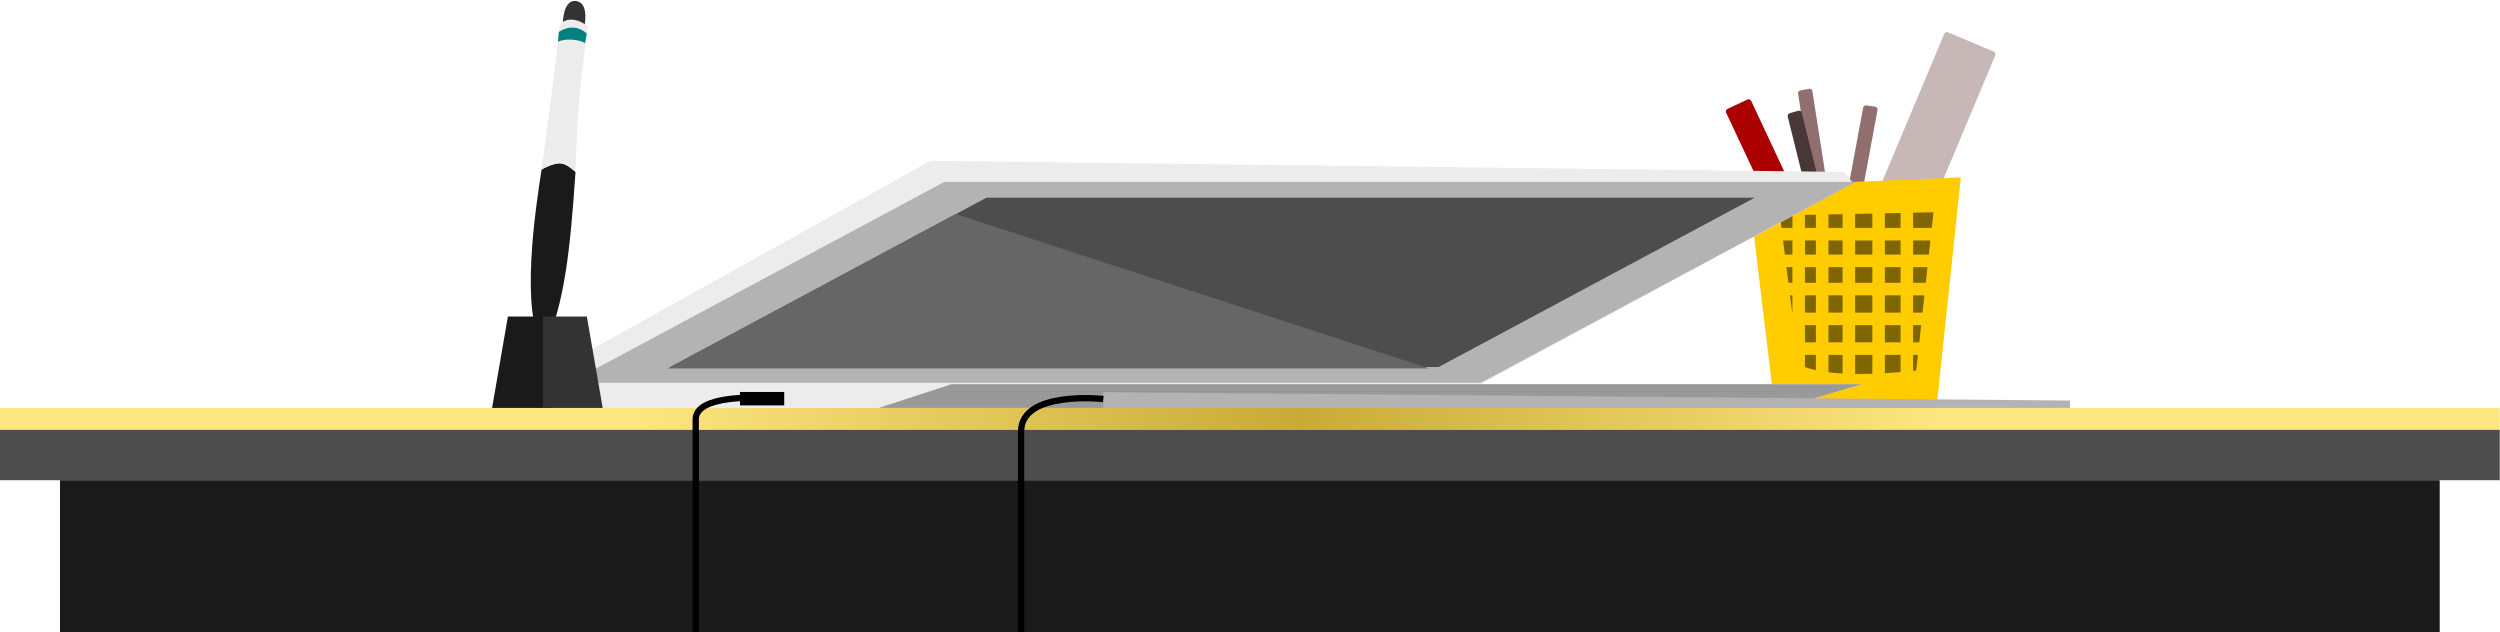 <?xml version="1.0" encoding="UTF-8" standalone="no"?>
<!-- Created with Inkscape (http://www.inkscape.org/) -->

<svg
   xmlns:dc="http://purl.org/dc/elements/1.1/"
   xmlns:cc="http://creativecommons.org/ns#"
   xmlns:rdf="http://www.w3.org/1999/02/22-rdf-syntax-ns#"
   xmlns:svg="http://www.w3.org/2000/svg"
   xmlns="http://www.w3.org/2000/svg"
   xmlns:xlink="http://www.w3.org/1999/xlink"
   xmlns:sodipodi="http://sodipodi.sourceforge.net/DTD/sodipodi-0.dtd"
   xmlns:inkscape="http://www.inkscape.org/namespaces/inkscape"
   width="793"
   height="200.586"
   viewBox="0 0 793 200.586"
   id="svg2"
   version="1.1"
   inkscape:version="0.91 r"
   sodipodi:docname="works-background.svg">
  <defs
     id="defs4">
    <linearGradient
       inkscape:collect="always"
       id="linearGradient4256">
      <stop
         style="stop-color:#ffe680;stop-opacity:1;"
         offset="0"
         id="stop4258" />
      <stop
         id="stop4264"
         offset="0.507"
         style="stop-color:#c8ab37;stop-opacity:1" />
      <stop
         style="stop-color:#ffe680;stop-opacity:1"
         offset="1"
         id="stop4260" />
    </linearGradient>
    <linearGradient
       inkscape:collect="always"
       xlink:href="#linearGradient4256"
       id="linearGradient4262"
       x1="262.64"
       y1="993.773"
       x2="820.244"
       y2="993.773"
       gradientUnits="userSpaceOnUse"
       gradientTransform="matrix(0.76,0,0,0.052,127.289,932.804)" />
  </defs>
  <sodipodi:namedview
     id="base"
     pagecolor="#ffffff"
     bordercolor="#666666"
     borderopacity="1.0"
     inkscape:pageopacity="0.0"
     inkscape:pageshadow="2"
     inkscape:zoom="0.7"
     inkscape:cx="558.75736"
     inkscape:cy="160.18085"
     inkscape:document-units="px"
     inkscape:current-layer="g4350"
     showgrid="false"
     inkscape:snap-page="true"
     inkscape:snap-bbox="true"
     inkscape:bbox-paths="true"
     inkscape:bbox-nodes="true"
     inkscape:snap-bbox-edge-midpoints="true"
     inkscape:snap-global="false"
     fit-margin-top="0"
     fit-margin-left="0"
     fit-margin-right="0"
     fit-margin-bottom="0"
     inkscape:window-width="1366"
     inkscape:window-height="712"
     inkscape:window-x="0"
     inkscape:window-y="30"
     inkscape:window-maximized="1"
     inkscape:object-nodes="true"
     inkscape:snap-intersection-paths="true"
     inkscape:object-paths="true"
     units="px" />
  <g
     inkscape:label="Layer 1"
     inkscape:groupmode="layer"
     id="layer1"
     transform="translate(3.16,-814.477)">
    <g
       id="g4350"
       transform="matrix(0.992,0,0,0.992,-128.681,-28.98)">
      <rect
         ry="0"
         rx="0"
         y="980.706"
         x="126.521"
         height="7.007"
         width="799.319"
         id="rect4136"
         style="opacity:1;fill:url(#linearGradient4262);fill-opacity:1;stroke:none;stroke-width:1;stroke-linecap:round;stroke-linejoin:miter;stroke-miterlimit:4;stroke-dasharray:none" />
      <g
         transform="translate(-0.756,33.485)"
         id="g4230">
        <rect
           style="opacity:1;fill:#aa0000;fill-opacity:1;stroke:none;stroke-width:5;stroke-linecap:round;stroke-linejoin:round;stroke-miterlimit:4;stroke-dasharray:none;stroke-dashoffset:0;stroke-opacity:1"
           id="rect4928"
           width="8.858"
           height="67.676"
           x="253.42"
           y="1060.136"
           rx="0.886"
           ry="0.886"
           transform="matrix(0.905,-0.424,0.424,0.905,0,0)" />
        <rect
           transform="matrix(0.982,-0.187,0.154,0.988,0,0)"
           ry="0.886"
           rx="0.884"
           y="962.884"
           x="563.966"
           height="67.661"
           width="4.661"
           id="rect4930"
           style="opacity:1;fill:#916f6f;fill-opacity:1;stroke:none;stroke-width:5;stroke-linecap:round;stroke-linejoin:round;stroke-miterlimit:4;stroke-dasharray:none;stroke-dashoffset:0;stroke-opacity:1" />
        <rect
           style="opacity:1;fill:#916f6f;fill-opacity:1;stroke:none;stroke-width:5;stroke-linecap:round;stroke-linejoin:round;stroke-miterlimit:4;stroke-dasharray:none;stroke-dashoffset:0;stroke-opacity:1"
           id="rect4932"
           width="4.661"
           height="67.661"
           x="866.268"
           y="733.742"
           rx="0.884"
           ry="0.886"
           transform="matrix(0.989,0.149,-0.182,0.983,0,0)" />
        <rect
           style="opacity:1;fill:#c8b7b7;fill-opacity:1;stroke:none;stroke-width:5;stroke-linecap:round;stroke-linejoin:round;stroke-miterlimit:4;stroke-dasharray:none;stroke-dashoffset:0;stroke-opacity:1"
           id="rect4936"
           width="17.716"
           height="76.534"
           x="1010.984"
           y="472.357"
           rx="0.884"
           ry="0.886"
           transform="matrix(0.922,0.387,-0.387,0.922,0,0)" />
        <rect
           transform="matrix(0.962,-0.273,0.241,0.971,0,0)"
           ry="0.886"
           rx="0.884"
           y="1011.645"
           x="472.88"
           height="67.661"
           width="4.661"
           id="rect4934"
           style="opacity:1;fill:#483737;fill-opacity:1;stroke:none;stroke-width:5;stroke-linecap:round;stroke-linejoin:round;stroke-miterlimit:4;stroke-dasharray:none;stroke-dashoffset:0;stroke-opacity:1" />
        <path
           style="fill:#ffcc00;fill-rule:evenodd;stroke:none;stroke-width:1px;stroke-linecap:butt;stroke-linejoin:miter;stroke-opacity:1"
           d="m 694.762,947.204 -8.504,-70.865 68.03,-2.835 -7.795,73.716 z"
           id="path4902"
           inkscape:connector-curvature="0"
           sodipodi:nodetypes="ccccc" />
        <path
           style="fill:#806600;fill-rule:evenodd;stroke:none;stroke-width:1px;stroke-linecap:butt;stroke-linejoin:miter;stroke-opacity:1"
           d="m 745.531,884.656 -6.514,0.131 0,4.878 5.968,0 0.545,-5.009 z m -10.523,0.214 -5.012,0.101 0,4.694 5.012,0 0,-4.796 z m -9.021,0.184 -5.511,0.112 0,4.5 5.511,0 0,-4.612 z m -9.52,0.195 -4.511,0.093 0,4.324 4.511,0 0,-4.417 z m -8.517,0.173 -3.508,0.071 0,4.174 3.508,0 0,-4.245 z m -7.517,0.153 -4.009,0.082 0.507,4.009 3.502,0 0,-4.091 z m -2.995,8.1 0.567,4.511 2.428,0 0,-4.511 -2.995,0 z m 7.004,0 0,4.511 3.508,0 0,-4.511 -3.508,0 z m 7.514,0 0,4.511 4.511,0 0,-4.511 -4.511,0 z m 8.52,0 0,4.511 5.511,0 0,-4.511 -5.511,0 z m 9.52,0 0,4.511 5.012,0 0,-4.511 -5.012,0 z m 9.021,0 0,4.511 5.039,0 0.491,-4.511 -5.53,0 z m -40.505,8.52 0.633,5.009 1.288,0 0,-5.009 -1.921,0 z m 5.93,0 0,5.009 3.508,0 0,-5.009 -3.508,0 z m 7.514,0 0,5.009 4.511,0 0,-5.009 -4.511,0 z m 8.52,0 0,5.009 5.511,0 0,-5.009 -5.511,0 z m 9.52,0 0,5.009 5.012,0 0,-5.009 -5.012,0 z m 9.021,0 0,5.009 4.058,0 0.545,-5.009 -4.604,0 z m -39.365,9.018 0.696,5.511 0.085,0 0,-5.511 -0.781,0 z m 4.79,0 0,5.511 3.508,0 0,-5.511 -3.508,0 z m 7.514,0 0,5.511 4.511,0 0,-5.511 -4.511,0 z m 8.52,0 0,5.511 5.511,0 0,-5.511 -5.511,0 z m 9.52,0 0,5.511 5.012,0 0,-5.511 -5.012,0 z m 9.021,0 0,5.511 3.02,0 0.6,-5.511 -3.62,0 z m -34.575,9.52 0,5.514 3.508,0 0,-5.514 -3.508,0 z m 7.514,0 0,5.514 4.511,0 0,-5.514 -4.511,0 z m 8.52,0 0,5.514 5.511,0 0,-5.514 -5.511,0 z m 9.52,0 0,5.514 5.012,0 0,-5.514 -5.012,0 z m 9.021,0 0,5.514 1.984,0 0.6,-5.514 -2.584,0 z m -34.575,9.523 0,3.908 c 1.056,0.394 2.252,0.707 3.508,0.981 l 0,-4.889 -3.508,0 z m 7.514,0 0,5.563 c 1.46,0.179 2.969,0.306 4.511,0.392 l 0,-5.955 -4.511,0 z m 8.52,0 0,6.089 c 1.885,0.025 3.713,-0.003 5.511,-0.058 l 0,-6.031 -5.511,0 z m 9.52,0 0,5.862 c 1.869,-0.105 3.557,-0.223 5.012,-0.348 l 0,-5.514 -5.012,0 z m 9.021,0 0,5.113 c 0.165,-0.02 1,-0.104 1,-0.104 l 0.545,-5.009 -1.546,0 z"
           id="path4904"
           inkscape:connector-curvature="0" />
      </g>
      <g
         transform="translate(62.629,33.604)"
         id="g4214">
        <path
           style="fill:#ececec;fill-rule:evenodd;stroke:none;stroke-width:1px;stroke-linecap:butt;stroke-linejoin:miter;stroke-opacity:1"
           d="m 244.286,939.505 0.357,-6.429 116.786,-65 292.143,3.571 2.857,3.571 -124.286,67.143 z"
           id="path4188"
           inkscape:connector-curvature="0"
           sodipodi:nodetypes="ccccccc" />
        <rect
           style="opacity:1;fill:#b3b3b3;fill-opacity:1;stroke:none;stroke-width:1;stroke-linecap:round;stroke-linejoin:miter;stroke-miterlimit:4;stroke-dasharray:none"
           id="rect4182"
           width="291.429"
           height="136.135"
           x="1998.743"
           y="1853.409"
           transform="matrix(1,0,-0.881,0.472,0,0)" />
        <rect
           transform="matrix(1,0,-0.881,0.472,0,0)"
           y="1864.105"
           x="2021.639"
           height="114.743"
           width="245.635"
           id="rect4186"
           style="opacity:1;fill:#4d4d4d;fill-opacity:1;stroke:none;stroke-width:1;stroke-linecap:round;stroke-linejoin:miter;stroke-miterlimit:4;stroke-dasharray:none" />
        <path
           inkscape:connector-curvature="0"
           style="opacity:1;fill:#666666;fill-opacity:1;stroke:none;stroke-width:1;stroke-linecap:round;stroke-linejoin:miter;stroke-miterlimit:4;stroke-dasharray:none"
           d="m 369.483,885.085 -92.158,49.369 243.521,0 -151.363,-49.369 z"
           id="path4195" />
        <path
           style="opacity:1;fill:#ececec;fill-opacity:1;stroke:none;stroke-width:1;stroke-linecap:round;stroke-linejoin:miter;stroke-miterlimit:4;stroke-dasharray:none"
           d="m 244.286,939.505 415,0 -25.714,7.597 -389.286,0 z"
           id="rect4209"
           inkscape:connector-curvature="0"
           sodipodi:nodetypes="ccccc" />
        <path
           sodipodi:nodetypes="ccccc"
           inkscape:connector-curvature="0"
           id="path4212"
           d="m 368.117,939.505 291.169,0 -25.714,7.597 -288.688,0 z"
           style="opacity:1;fill:#999999;fill-opacity:1;stroke:none;stroke-width:1;stroke-linecap:round;stroke-linejoin:miter;stroke-miterlimit:4;stroke-dasharray:none" />
      </g>
      <rect
         style="opacity:1;fill:#4d4d4d;fill-opacity:1;stroke:none;stroke-width:1;stroke-linecap:round;stroke-linejoin:miter;stroke-miterlimit:4;stroke-dasharray:none"
         id="rect4266"
         width="799.319"
         height="16.098"
         x="126.521"
         y="987.712"
         rx="0"
         ry="0" />
      <rect
         transform="scale(1,-1)"
         ry="0"
         rx="0"
         y="-1052.362"
         x="145.714"
         height="48.552"
         width="760.934"
         id="rect4270"
         style="opacity:1;fill:#1a1a1a;fill-opacity:1;stroke:none;stroke-width:1;stroke-linecap:round;stroke-linejoin:miter;stroke-miterlimit:4;stroke-dasharray:none" />
      <path
         sodipodi:nodetypes="ccccc"
         inkscape:connector-curvature="0"
         id="rect4272"
         d="m 479.317,975.655 309.107,2.679 0,2.372 -309.107,0 z"
         style="opacity:1;fill:#b3b3b3;fill-opacity:1;stroke:none;stroke-width:1;stroke-linecap:round;stroke-linejoin:miter;stroke-miterlimit:4;stroke-dasharray:none" />
      <rect
         y="975.591"
         x="363.15"
         height="4.293"
         width="14.142"
         id="rect4279"
         style="opacity:1;fill:#000000;fill-opacity:1;stroke:none;stroke-width:2;stroke-linecap:round;stroke-linejoin:miter;stroke-miterlimit:4;stroke-dasharray:none" />
      <g
         transform="translate(39.396,1.201)"
         id="g4307">
        <g
           id="g4331"
           transform="matrix(1.553,0.187,-0.187,1.553,-108.048,-36.378)">
          <g
             id="g4301"
             transform="matrix(0.937,0.35,-0.35,0.937,201.1,-75.534)">
            <path
               inkscape:connector-curvature="0"
               id="path4319"
               d="m 313.214,537.809 c 0,0 -2.232,-4.375 0.357,-5.268 2.589,-0.893 3.839,3.75 3.839,3.75 z"
               style="fill:#333333;fill-opacity:1;fill-rule:evenodd;stroke:none;stroke-width:1px;stroke-linecap:butt;stroke-linejoin:miter;stroke-opacity:1" />
            <path
               sodipodi:nodetypes="cccsscccc"
               id="path4329"
               d="m 329.5,563.658 c -0.136,-0.04 -0.117,-0.053 -0.26,-0.09 -0.603,-0.156 -1.259,-0.28 -1.879,-0.297 -0.619,-0.017 -1.2,0.072 -1.646,0.34 -0.893,0.536 -1.697,1.474 -2.277,2.277 -0.203,0.281 -0.185,0.29 -0.328,0.516 2.396,7.141 9.583,28.517 17.228,32.205 -0.325,-9.676 -4.44,-20.235 -10.837,-34.951 z"
               style="fill:#1a1a1a;fill-rule:evenodd;stroke:none;stroke-width:1px;stroke-linecap:butt;stroke-linejoin:miter;stroke-opacity:1"
               inkscape:connector-curvature="0" />
            <path
               sodipodi:nodetypes="cccsscccccc"
               id="path4267"
               d="m 316.377,535.896 c -1.913,0.075 -3.832,1.19 -3.355,3.182 1.25,2.537 7.78,20.843 10.088,27.326 0.143,-0.226 0.125,-0.234 0.328,-0.516 0.58,-0.804 1.384,-1.742 2.277,-2.277 0.446,-0.268 1.027,-0.357 1.646,-0.34 0.619,0.017 1.276,0.141 1.879,0.297 0.143,0.037 0.124,0.05 0.26,0.09 -4.04,-8.389 -7.318,-15.626 -11.303,-27.484 -0.547,-0.213 -1.183,-0.302 -1.82,-0.277 z"
               style="fill:#ececec;fill-rule:evenodd;stroke:none;stroke-width:1px;stroke-linecap:butt;stroke-linejoin:miter;stroke-opacity:1;fill-opacity:1"
               inkscape:connector-curvature="0" />
            <path
               id="path4321"
               d="m 317.113,537.27 c -1.698,0.058 -3.068,1.124 -3.791,2.531 0.204,0.473 0.419,0.981 0.75,1.832 0.431,-0.525 1.15,-1.165 2.355,-1.682 1.294,-0.555 2.152,-0.652 2.684,-0.619 -0.198,-0.629 -0.384,-1.252 -0.559,-1.867 -0.498,-0.143 -0.982,-0.211 -1.439,-0.195 z"
               style="fill:#008080;fill-rule:evenodd;stroke:none;stroke-width:1px;stroke-linecap:butt;stroke-linejoin:miter;stroke-opacity:1"
               inkscape:connector-curvature="0" />
          </g>
        </g>
        <path
           style="opacity:1;fill:#1a1a1a;fill-opacity:1;stroke:none;stroke-width:2;stroke-linecap:round;stroke-linejoin:miter;stroke-miterlimit:4;stroke-dasharray:none"
           d="m 249.544,950.278 14.026,0 0,29.227 -19.087,0 z"
           id="rect4281"
           inkscape:connector-curvature="0"
           sodipodi:nodetypes="ccccc" />
        <path
           sodipodi:nodetypes="ccccc"
           inkscape:connector-curvature="0"
           id="path4284"
           d="m 274.793,950.278 -14.026,0 0,29.227 19.087,0 z"
           style="opacity:1;fill:#333333;fill-opacity:1;stroke:none;stroke-width:2;stroke-linecap:round;stroke-linejoin:miter;stroke-miterlimit:4;stroke-dasharray:none" />
      </g>
      <path
         style="fill:none;fill-rule:evenodd;stroke:#000000;stroke-width:2.016;stroke-linecap:butt;stroke-linejoin:miter;stroke-miterlimit:4;stroke-dasharray:none;stroke-opacity:1"
         d="m 479.317,977.844 c 0,0 -26.286,-2.88 -26.286,10.44 l 0,64.078"
         id="path4169"
         inkscape:connector-curvature="0"
         sodipodi:nodetypes="csc" />
      <path
         style="fill:none;fill-rule:evenodd;stroke:#000000;stroke-width:2.016;stroke-linecap:butt;stroke-linejoin:miter;stroke-opacity:1;stroke-miterlimit:4;stroke-dasharray:none"
         d="m 369.154,977.484 c 0,0 -20.159,-1.08 -20.159,6.84 l 0,68.038"
         id="path4171"
         inkscape:connector-curvature="0"
         sodipodi:nodetypes="csc" />
    </g>
  </g>
</svg>
